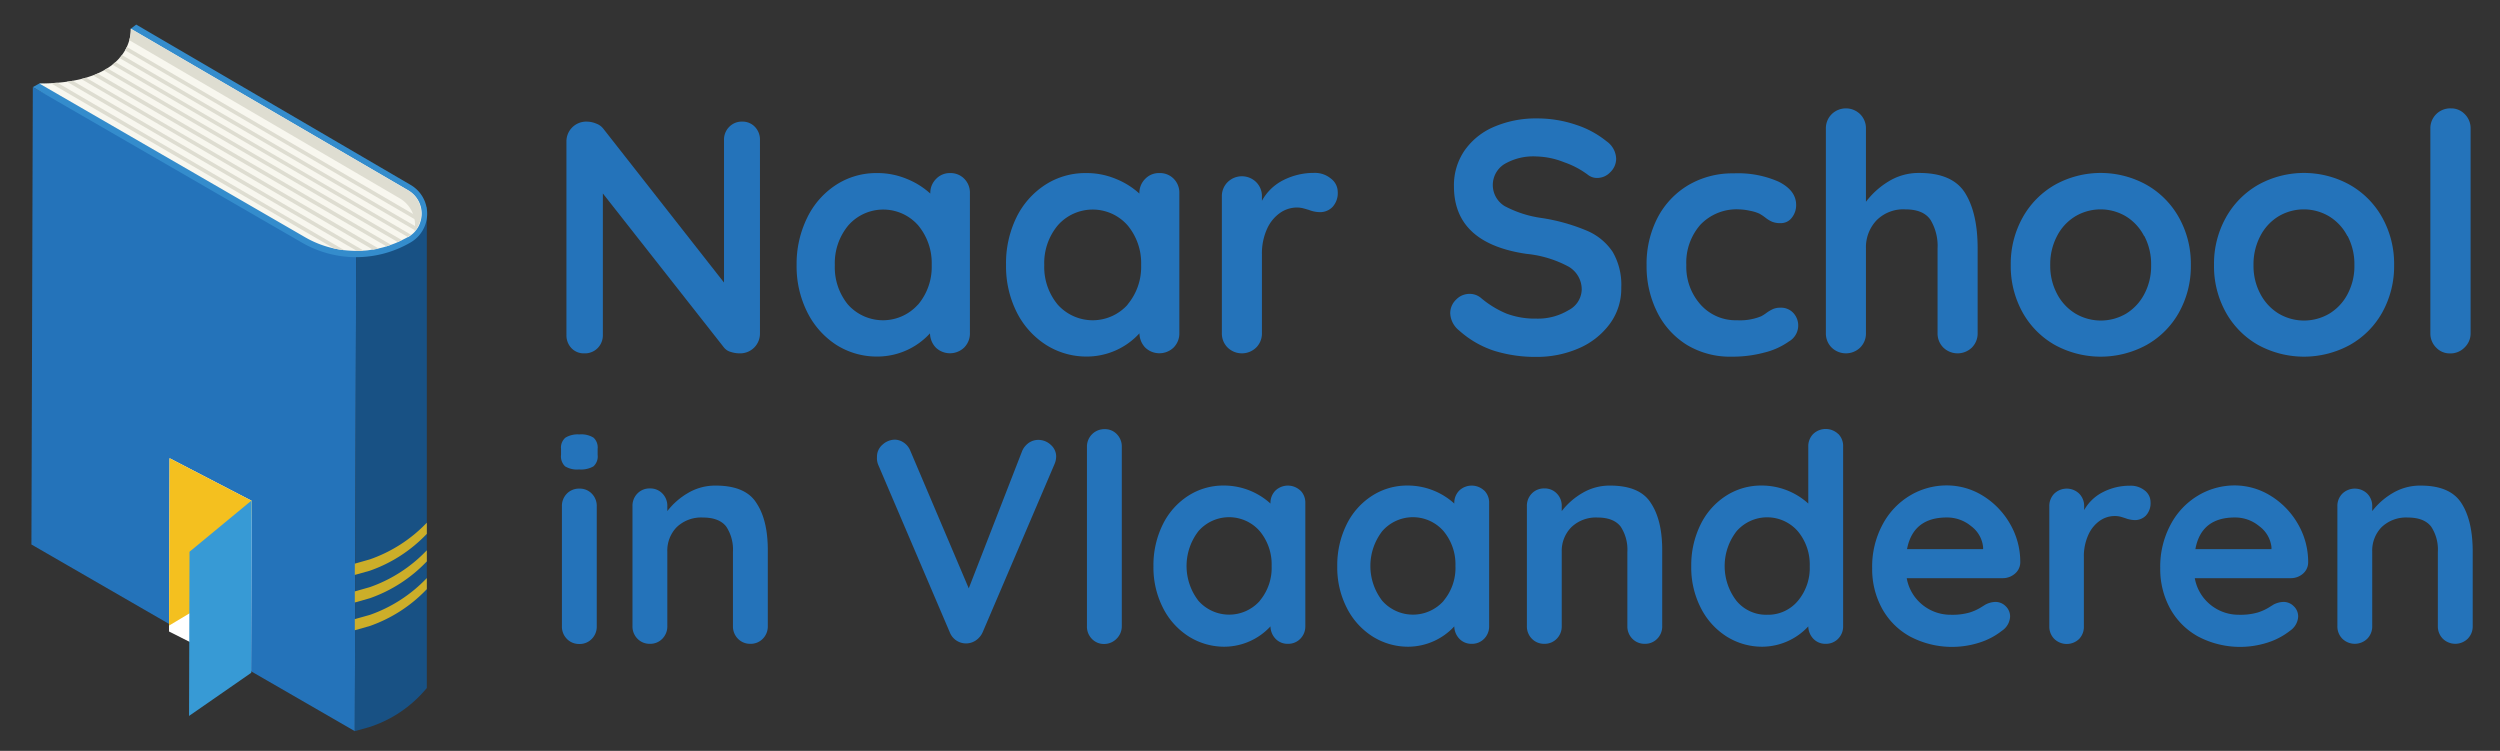 <svg id="Laag_1" data-name="Laag 1" xmlns="http://www.w3.org/2000/svg" viewBox="0 0 430.45 129.29"><rect x="0" y="0" width="430.45" height="129.29" fill="#333333" stroke="none"/><defs><style>.cls-1{isolation:isolate;}.cls-2{fill:#2473ba;}.cls-3{fill:#185184;}.cls-4{fill:#348ccc;}.cls-5{fill:#f8f7ef;}.cls-6{fill:#fff;}.cls-7{fill:#f4c01f;}.cls-8{fill:#379ad5;}.cls-9{fill:#ccae29;}.cls-10{fill:#deddd1;}</style></defs><g class="cls-1"><polygon class="cls-2" points="5.65 15.04 5.41 93.75 61.09 125.89 61.33 43.2 5.65 15.04"/><path class="cls-3" d="M61.09,125.89l2.6-.73a21.31,21.31,0,0,0,9.8-6.7h0V35.66L61.33,39.85Z"/><path class="cls-4" d="M61.3,44.28a18.67,18.67,0,0,0,9.37-2.52l0,0a5.73,5.73,0,0,0,0-9.94L23.45,4.23l-.93.71c3.4,12.38-15.75,9.25-15.75,9.44L5.65,15,52,41.78A18.6,18.6,0,0,0,61.3,44.28Z"/><path class="cls-5" d="M6.77,14.38,52.52,40.84a17.29,17.29,0,0,0,5,1.94,18.06,18.06,0,0,0,1.79.3,19.1,19.1,0,0,0,2.15.12c.39,0,.78,0,1.17-.05.55,0,1.09-.11,1.62-.2.32-.05.64-.12,1-.19s.9-.22,1.34-.35l.79-.28c.39-.14.78-.29,1.16-.46l.7-.34q.48-.24,1-.51l.05,0h0a4.63,4.63,0,0,0,.56-.39,4.57,4.57,0,0,0,.6-.56l.12-.16a3.54,3.54,0,0,0,.37-.52,3.66,3.66,0,0,0,.41-.9,3.55,3.55,0,0,0,.17-.64,4.61,4.61,0,0,0-2.24-4.88L22.77,5.09l-.25-.15s0,.1,0,.29a7,7,0,0,1-.26,1.69,7.7,7.7,0,0,1-.43,1.17,6.32,6.32,0,0,1-.3.57,7.2,7.2,0,0,1-.54.82,6,6,0,0,1-.41.5,8,8,0,0,1-.71.72l-.51.44c-.28.21-.57.42-.89.62s-.4.25-.62.37-.69.36-1.07.53-.48.21-.73.3-.81.29-1.25.42c-.28.08-.56.16-.86.23-.46.12-.94.21-1.44.3-.32.07-.65.12-1,.16-.52.08-1.07.13-1.63.18-.37,0-.75.06-1.14.08C8.12,14.36,7.46,14.38,6.77,14.38Z"/></g><polygon class="cls-6" points="29.19 78.89 29.1 108.73 43.23 115.86 43.32 86.22 29.19 78.89"/><polygon class="cls-7" points="29.19 78.89 29.11 107.71 42.98 99.42 43.32 86.22 29.19 78.89"/><polygon class="cls-8" points="32.63 95 32.55 123.27 43.23 115.86 43.32 86.17 32.63 95"/><path class="cls-9" d="M63.69,105.87a24.87,24.87,0,0,0,9.8-6.34v1.91a24.87,24.87,0,0,1-9.8,6.34l-2.6.74V106.6Z"/><path class="cls-9" d="M63.69,101.09a24.87,24.87,0,0,0,9.8-6.34v1.91a24.87,24.87,0,0,1-9.8,6.34l-2.6.74v-1.91Z"/><path class="cls-9" d="M63.69,96.31A24.87,24.87,0,0,0,73.49,90v1.92a24.87,24.87,0,0,1-9.8,6.34l-2.6.73V97.05Z"/><path class="cls-10" d="M71.37,39.74v.09a4.66,4.66,0,0,0-1.17-7.1L22.77,5.09l-.25-.15s0,.1,0,.29a7,7,0,0,1-.26,1.69l46.52,27.2A5.32,5.32,0,0,1,71.37,39.74Z"/><path class="cls-10" d="M21.54,8.66,72.26,38.25a3.55,3.55,0,0,0,.17-.64L21.84,8.09A6.32,6.32,0,0,1,21.54,8.66Z"/><path class="cls-10" d="M20.59,10,71.48,39.67a3.54,3.54,0,0,0,.37-.52L21,9.48A6,6,0,0,1,20.59,10Z"/><path class="cls-10" d="M19.37,11.14,70.18,40.79h0a4.63,4.63,0,0,0,.56-.39L19.88,10.7Z"/><path class="cls-10" d="M17.86,12.13,68.47,41.67l.7-.34L18.48,11.76C18.28,11.89,18.08,12,17.86,12.13Z"/><path class="cls-10" d="M16.06,13,66.52,42.41l.79-.28L16.79,12.66C16.55,12.76,16.31,12.87,16.06,13Z"/><path class="cls-10" d="M14,13.61,64.23,43c.32-.05.64-.12,1-.19L14.81,13.38C14.53,13.46,14.25,13.54,14,13.61Z"/><path class="cls-10" d="M11.52,14.07,61.44,43.2c.39,0,.78,0,1.17-.05L12.51,13.91C12.19,14,11.86,14,11.52,14.07Z"/><path class="cls-10" d="M8.75,14.33,57.5,42.78a18.06,18.06,0,0,0,1.79.3L9.89,14.25C9.52,14.29,9.14,14.31,8.75,14.33Z"/><path class="cls-2" d="M130,21.86a3.17,3.17,0,0,1,.85,2.28V57.37a3.4,3.4,0,0,1-3.48,3.47,4.9,4.9,0,0,1-1.56-.25,2.24,2.24,0,0,1-1.12-.71L103.8,33.31V57.65a3.14,3.14,0,0,1-.89,2.28,3.07,3.07,0,0,1-2.31.91,2.9,2.9,0,0,1-2.22-.91,3.19,3.19,0,0,1-.85-2.28V24.42A3.4,3.4,0,0,1,101,20.94a4.32,4.32,0,0,1,1.68.35,2.69,2.69,0,0,1,1.23.91l20.75,26.45V24.14a3.11,3.11,0,0,1,.88-2.28,3,3,0,0,1,2.25-.92A2.93,2.93,0,0,1,130,21.86Z"/><path class="cls-2" d="M166,30.75a3.38,3.38,0,0,1,1,2.51V57.37a3.41,3.41,0,0,1-1,2.48,3.53,3.53,0,0,1-4.87,0,3.61,3.61,0,0,1-1-2.46,12.29,12.29,0,0,1-9,4,13,13,0,0,1-7.12-2,14.24,14.24,0,0,1-5-5.61,17.59,17.59,0,0,1-1.85-8.15A18,18,0,0,1,139,37.45a14,14,0,0,1,5-5.65,12.69,12.69,0,0,1,7-2,13.07,13.07,0,0,1,5.13,1,13.42,13.42,0,0,1,4.05,2.53v-.05a3.39,3.39,0,0,1,1-2.48,3.26,3.26,0,0,1,2.45-1A3.29,3.29,0,0,1,166,30.75Zm-7.92,21.69a10.06,10.06,0,0,0,2.34-6.81,10.14,10.14,0,0,0-2.34-6.84,8,8,0,0,0-12,0,10.14,10.14,0,0,0-2.34,6.84A10.14,10.14,0,0,0,146,52.44a8.08,8.08,0,0,0,12.06,0Z"/><path class="cls-2" d="M202.06,30.75a3.38,3.38,0,0,1,1,2.51V57.37a3.41,3.41,0,0,1-1,2.48,3.53,3.53,0,0,1-4.87,0,3.61,3.61,0,0,1-1-2.46,12.29,12.29,0,0,1-8.95,4,13,13,0,0,1-7.12-2,14.24,14.24,0,0,1-5.05-5.61,17.59,17.59,0,0,1-1.85-8.15A18,18,0,0,1,175,37.45a14,14,0,0,1,5-5.65,12.69,12.69,0,0,1,7-2,13.07,13.07,0,0,1,5.13,1,13.42,13.42,0,0,1,4.05,2.53v-.05a3.39,3.39,0,0,1,1-2.48,3.26,3.26,0,0,1,2.45-1A3.29,3.29,0,0,1,202.06,30.75Zm-7.92,21.69a10.06,10.06,0,0,0,2.34-6.81,10.14,10.14,0,0,0-2.34-6.84,8,8,0,0,0-12,0,10.14,10.14,0,0,0-2.34,6.84,10.14,10.14,0,0,0,2.31,6.81,8.08,8.08,0,0,0,12.06,0Z"/><path class="cls-2" d="M229.16,30.75A2.88,2.88,0,0,1,230.33,33a3.52,3.52,0,0,1-.91,2.65,3,3,0,0,1-2.17.88,5.55,5.55,0,0,1-1.93-.4l-.77-.22a4.47,4.47,0,0,0-1.29-.18,5.1,5.1,0,0,0-2.85.92,6.7,6.7,0,0,0-2.25,2.76,10.19,10.19,0,0,0-.88,4.42V57.37a3.41,3.41,0,0,1-1,2.48,3.53,3.53,0,0,1-4.9,0,3.41,3.41,0,0,1-1-2.48V33.83a3.39,3.39,0,0,1,1-2.48,3.5,3.5,0,0,1,4.9,0,3.39,3.39,0,0,1,1,2.48v.74A8.57,8.57,0,0,1,221,31a11.55,11.55,0,0,1,5.25-1.23A4.3,4.3,0,0,1,229.16,30.75Z"/><path class="cls-2" d="M257.24,60.39a16.88,16.88,0,0,1-6-3.48,4,4,0,0,1-1.54-3,3.22,3.22,0,0,1,1-2.31,3.18,3.18,0,0,1,2.34-1,3,3,0,0,1,1.94.69A16.73,16.73,0,0,0,259.4,54a14,14,0,0,0,5.13.86,10.17,10.17,0,0,0,5.5-1.43,4.11,4.11,0,0,0,2.31-3.53,4.53,4.53,0,0,0-2.28-4,19.22,19.22,0,0,0-7.24-2.19q-12.48-1.83-12.48-11.63a10.54,10.54,0,0,1,1.88-6.24,11.81,11.81,0,0,1,5.13-4.05,18.19,18.19,0,0,1,7.24-1.4,20.76,20.76,0,0,1,6.75,1.09,16.37,16.37,0,0,1,5.28,2.85,3.8,3.8,0,0,1,1.65,3,3.22,3.22,0,0,1-1,2.31,3.1,3.1,0,0,1-2.28,1,2.52,2.52,0,0,1-1.54-.51,14.84,14.84,0,0,0-4.13-2.19,13.63,13.63,0,0,0-4.76-1A9.82,9.82,0,0,0,259,28.27a4.25,4.25,0,0,0,.06,7.21,19.1,19.1,0,0,0,6.35,2.05,32.65,32.65,0,0,1,7.84,2.2,10,10,0,0,1,4.42,3.64,11.22,11.22,0,0,1,1.48,6.13,10.21,10.21,0,0,1-2,6.3A13,13,0,0,1,271.77,60a18,18,0,0,1-7.24,1.45A23.91,23.91,0,0,1,257.24,60.39Z"/><path class="cls-2" d="M306.26,31.29q3,1.51,3,4a3.45,3.45,0,0,1-.74,2.19,2.35,2.35,0,0,1-1.94.94,3.65,3.65,0,0,1-1.48-.25A5.08,5.08,0,0,1,304,37.5a8.52,8.52,0,0,0-1.06-.71,7.08,7.08,0,0,0-1.68-.51,9.57,9.57,0,0,0-1.79-.23,8.61,8.61,0,0,0-6.7,2.65,9.86,9.86,0,0,0-2.42,6.93,9.75,9.75,0,0,0,2.45,6.81,8.08,8.08,0,0,0,6.27,2.7,9.67,9.67,0,0,0,4.16-.68,6.71,6.71,0,0,0,.94-.6,6.72,6.72,0,0,1,1.11-.65,3.1,3.1,0,0,1,1.25-.23,2.87,2.87,0,0,1,2.25.91,3.17,3.17,0,0,1-.76,4.9,12.43,12.43,0,0,1-4.22,1.91,21,21,0,0,1-5.59.71,14.39,14.39,0,0,1-7.72-2,13.88,13.88,0,0,1-5.16-5.67,17.59,17.59,0,0,1-1.82-8.06,17.24,17.24,0,0,1,1.9-8.21,14.08,14.08,0,0,1,5.33-5.62,14.94,14.94,0,0,1,7.76-2A17.23,17.23,0,0,1,306.26,31.29Z"/><path class="cls-2" d="M338.35,33.23q2.16,3.45,2.16,9.55V57.37a3.41,3.41,0,0,1-1,2.48,3.53,3.53,0,0,1-4.9,0,3.41,3.41,0,0,1-1-2.48V42.78a8.68,8.68,0,0,0-1.22-4.93q-1.23-1.8-4.31-1.8a6.49,6.49,0,0,0-5,1.91,6.74,6.74,0,0,0-1.8,4.82V57.37a3.41,3.41,0,0,1-1,2.48,3.53,3.53,0,0,1-4.9,0,3.41,3.41,0,0,1-1-2.48V22.14a3.41,3.41,0,0,1,1-2.48,3.5,3.5,0,0,1,4.9,0,3.41,3.41,0,0,1,1,2.48v12.6a14.05,14.05,0,0,1,3.9-3.51,9.89,9.89,0,0,1,5.28-1.45Q336.18,29.78,338.35,33.23Z"/><path class="cls-2" d="M375.17,53.81a14.5,14.5,0,0,1-5.62,5.61,16.48,16.48,0,0,1-15.7,0,14.56,14.56,0,0,1-5.59-5.61,16.39,16.39,0,0,1-2.05-8.18,16.37,16.37,0,0,1,2.05-8.18,14.73,14.73,0,0,1,5.59-5.65,16.26,16.26,0,0,1,15.7,0,14.67,14.67,0,0,1,5.62,5.65,16.26,16.26,0,0,1,2.05,8.18A16.29,16.29,0,0,1,375.17,53.81Zm-6-13.17a8.56,8.56,0,0,0-3.13-3.39,8.52,8.52,0,0,0-8.72,0,8.52,8.52,0,0,0-3.14,3.39,10.41,10.41,0,0,0-1.17,5,10.23,10.23,0,0,0,1.17,4.95A8.59,8.59,0,0,0,357.36,54a8.58,8.58,0,0,0,8.72,0,8.64,8.64,0,0,0,3.13-3.37,10.23,10.23,0,0,0,1.17-4.95A10.41,10.41,0,0,0,369.21,40.64Z"/><path class="cls-2" d="M410.17,53.81a14.5,14.5,0,0,1-5.62,5.61,16.48,16.48,0,0,1-15.7,0,14.56,14.56,0,0,1-5.59-5.61,16.29,16.29,0,0,1-2.05-8.18,16.26,16.26,0,0,1,2.05-8.18,14.73,14.73,0,0,1,5.59-5.65,16.26,16.26,0,0,1,15.7,0,14.67,14.67,0,0,1,5.62,5.65,16.37,16.37,0,0,1,2.05,8.18A16.39,16.39,0,0,1,410.17,53.81Zm-6-13.17a8.52,8.52,0,0,0-3.14-3.39,8.52,8.52,0,0,0-8.72,0,8.56,8.56,0,0,0-3.13,3.39,10.41,10.41,0,0,0-1.17,5,10.23,10.23,0,0,0,1.17,4.95A8.64,8.64,0,0,0,392.35,54a8.58,8.58,0,0,0,8.72,0,8.59,8.59,0,0,0,3.14-3.37,10.23,10.23,0,0,0,1.17-4.95A10.41,10.41,0,0,0,404.21,40.64Z"/><path class="cls-2" d="M424.33,59.85a3.37,3.37,0,0,1-2.48,1,3.2,3.2,0,0,1-2.39-1,3.41,3.41,0,0,1-1-2.48V22.14A3.42,3.42,0,0,1,422,18.66a3.24,3.24,0,0,1,2.39,1,3.41,3.41,0,0,1,1,2.48V57.37A3.35,3.35,0,0,1,424.33,59.85Z"/><path class="cls-2" d="M97.3,80.3a2.38,2.38,0,0,1-.7-2v-1a2.24,2.24,0,0,1,.75-1.94,4.08,4.08,0,0,1,2.4-.56,4,4,0,0,1,2.45.56,2.31,2.31,0,0,1,.7,1.94v1a2.3,2.3,0,0,1-.72,2,4.36,4.36,0,0,1-2.48.53A4,4,0,0,1,97.3,80.3ZM101.9,110a2.87,2.87,0,0,1-2.15.88A2.9,2.9,0,0,1,97.6,110a3,3,0,0,1-.85-2.17V87.14A3,3,0,0,1,97.6,85a2.89,2.89,0,0,1,2.15-.87,2.86,2.86,0,0,1,2.15.87,3,3,0,0,1,.85,2.17V107.8A3,3,0,0,1,101.9,110Z"/><path class="cls-2" d="M130.25,86.62q2,3,1.95,8.37V107.8a3,3,0,0,1-.85,2.17,2.87,2.87,0,0,1-2.15.88,2.9,2.9,0,0,1-2.15-.88,3,3,0,0,1-.85-2.17V95a7.17,7.17,0,0,0-1.15-4.32c-.76-1-2.08-1.57-4-1.57a6.09,6.09,0,0,0-4.55,1.67A5.78,5.78,0,0,0,114.9,95V107.8a3,3,0,0,1-.85,2.17,2.87,2.87,0,0,1-2.15.88,2.9,2.9,0,0,1-2.15-.88,3,3,0,0,1-.85-2.17V87.14a3,3,0,0,1,.85-2.17,2.89,2.89,0,0,1,2.15-.87,2.86,2.86,0,0,1,2.15.87,3,3,0,0,1,.85,2.17V88a12.29,12.29,0,0,1,3.53-3.1,9.18,9.18,0,0,1,4.77-1.29C126.6,83.6,129,84.6,130.25,86.62Z"/><path class="cls-2" d="M180.93,76.6a2.65,2.65,0,0,1,.92,2,3.37,3.37,0,0,1-.3,1.35l-12.35,28.9a3.33,3.33,0,0,1-1.25,1.46,3,3,0,0,1-4.4-1.4L151.2,80A2.9,2.9,0,0,1,151,78.7a2.71,2.71,0,0,1,1-2.18A3.2,3.2,0,0,1,154,75.7a2.78,2.78,0,0,1,1.6.5,3.09,3.09,0,0,1,1.15,1.44L166.8,101.3,176,77.64a3.31,3.31,0,0,1,1.15-1.4,2.88,2.88,0,0,1,1.6-.5A3.11,3.11,0,0,1,180.93,76.6Z"/><path class="cls-2" d="M192.23,110a3,3,0,0,1-2.18.88A2.84,2.84,0,0,1,188,110a3,3,0,0,1-.85-2.17V76.89a3,3,0,0,1,3.05-3,2.8,2.8,0,0,1,2.1.87,3,3,0,0,1,.85,2.17V107.8A3,3,0,0,1,192.23,110Z"/><path class="cls-2" d="M223.9,84.45a2.93,2.93,0,0,1,.85,2.19V107.8a3,3,0,0,1-.85,2.17,2.87,2.87,0,0,1-2.15.88,2.83,2.83,0,0,1-2.12-.86,3.15,3.15,0,0,1-.88-2.14,10.87,10.87,0,0,1-7.85,3.5,11.47,11.47,0,0,1-6.25-1.78,12.45,12.45,0,0,1-4.42-4.93,15.37,15.37,0,0,1-1.63-7.15,15.82,15.82,0,0,1,1.6-7.17,12.29,12.29,0,0,1,4.38-4.95,11.15,11.15,0,0,1,6.12-1.77,11.93,11.93,0,0,1,8.05,3.1v-.06a3,3,0,0,1,.85-2.17,3.12,3.12,0,0,1,4.3,0Zm-7,19a8.81,8.81,0,0,0,2.05-6,8.93,8.93,0,0,0-2.05-6,7,7,0,0,0-10.55,0,9.81,9.81,0,0,0,0,12,7.06,7.06,0,0,0,10.57,0Z"/><path class="cls-2" d="M255.55,84.45a2.93,2.93,0,0,1,.85,2.19V107.8a3,3,0,0,1-.85,2.17,2.87,2.87,0,0,1-2.15.88,2.83,2.83,0,0,1-2.12-.86,3.15,3.15,0,0,1-.88-2.14,10.87,10.87,0,0,1-7.85,3.5,11.47,11.47,0,0,1-6.25-1.78,12.45,12.45,0,0,1-4.42-4.93,15.25,15.25,0,0,1-1.63-7.15,15.82,15.82,0,0,1,1.6-7.17,12.29,12.29,0,0,1,4.38-4.95,11.15,11.15,0,0,1,6.12-1.77,11.93,11.93,0,0,1,8.05,3.1v-.06a3,3,0,0,1,.85-2.17,3.12,3.12,0,0,1,4.3,0Zm-7,19a8.81,8.81,0,0,0,2.05-6,8.93,8.93,0,0,0-2.05-6,7,7,0,0,0-10.55,0,9.81,9.81,0,0,0,0,12,7.06,7.06,0,0,0,10.57,0Z"/><path class="cls-2" d="M284.25,86.62q2,3,1.95,8.37V107.8a3,3,0,0,1-.85,2.17,2.87,2.87,0,0,1-2.15.88,2.9,2.9,0,0,1-2.15-.88,3,3,0,0,1-.85-2.17V95a7.17,7.17,0,0,0-1.15-4.32c-.76-1-2.08-1.57-3.95-1.57a6.09,6.09,0,0,0-4.55,1.67A5.78,5.78,0,0,0,268.9,95V107.8a3,3,0,0,1-.85,2.17,2.87,2.87,0,0,1-2.15.88,2.9,2.9,0,0,1-2.15-.88,3,3,0,0,1-.85-2.17V87.14a3,3,0,0,1,.85-2.17,2.89,2.89,0,0,1,2.15-.87,2.86,2.86,0,0,1,2.15.87,3,3,0,0,1,.85,2.17V88a12.29,12.29,0,0,1,3.53-3.1,9.18,9.18,0,0,1,4.77-1.29C280.6,83.6,283,84.6,284.25,86.62Z"/><path class="cls-2" d="M316.5,74.7a2.93,2.93,0,0,1,.85,2.19V107.8a3,3,0,0,1-.85,2.17,2.89,2.89,0,0,1-2.15.88,2.83,2.83,0,0,1-2.12-.86,3.15,3.15,0,0,1-.88-2.14,10.87,10.87,0,0,1-7.85,3.5,11.47,11.47,0,0,1-6.25-1.78,12.45,12.45,0,0,1-4.42-4.93,15.25,15.25,0,0,1-1.63-7.15,15.82,15.82,0,0,1,1.6-7.17,12.29,12.29,0,0,1,4.38-4.95,11.15,11.15,0,0,1,6.12-1.77,11.93,11.93,0,0,1,8.05,3.1V76.89a3,3,0,0,1,.85-2.17,3.12,3.12,0,0,1,4.3,0Zm-6.95,28.77a8.81,8.81,0,0,0,2.05-6,8.93,8.93,0,0,0-2.05-6,7,7,0,0,0-10.55,0,9.81,9.81,0,0,0,0,12,6.62,6.62,0,0,0,5.27,2.38A6.69,6.69,0,0,0,309.55,103.47Z"/><path class="cls-2" d="M346.9,98.8a3.18,3.18,0,0,1-2.1.75H328.3a7.57,7.57,0,0,0,2.75,4.62,7.67,7.67,0,0,0,4.85,1.68,10.72,10.72,0,0,0,3.2-.38,8.48,8.48,0,0,0,1.83-.8l.92-.57a3.85,3.85,0,0,1,1.7-.46,2.45,2.45,0,0,1,1.8.75,2.41,2.41,0,0,1,.75,1.75,3.11,3.11,0,0,1-1.4,2.46,12.15,12.15,0,0,1-3.75,2,15.49,15.49,0,0,1-12.07-1,12.2,12.2,0,0,1-4.83-4.83,14.11,14.11,0,0,1-1.7-6.92,15.3,15.3,0,0,1,1.8-7.55,12.75,12.75,0,0,1,4.75-5,12.29,12.29,0,0,1,6.3-1.72,11.77,11.77,0,0,1,6.23,1.79,13.58,13.58,0,0,1,4.67,4.85,13,13,0,0,1,1.75,6.61A2.57,2.57,0,0,1,346.9,98.8Zm-18.55-4.25h13.1V94.2a5.13,5.13,0,0,0-2.05-3.6,6.48,6.48,0,0,0-4.2-1.5Q329.4,89.1,328.35,94.55Z"/><path class="cls-2" d="M369.28,84.45a2.52,2.52,0,0,1,1,2,3.11,3.11,0,0,1-.8,2.32,2.63,2.63,0,0,1-1.9.78,5.05,5.05,0,0,1-1.7-.35l-.67-.21a4.12,4.12,0,0,0-1.13-.14,4.45,4.45,0,0,0-2.5.79,5.86,5.86,0,0,0-2,2.43,8.89,8.89,0,0,0-.78,3.88V107.8A3,3,0,0,1,358,110a3.07,3.07,0,0,1-4.3,0,3,3,0,0,1-.85-2.17V87.14A3,3,0,0,1,353.7,85a3.09,3.09,0,0,1,4.3,0,3,3,0,0,1,.85,2.17v.66a7.62,7.62,0,0,1,3.3-3.13,10.1,10.1,0,0,1,4.6-1.07A3.83,3.83,0,0,1,369.28,84.45Z"/><path class="cls-2" d="M396.5,98.8a3.18,3.18,0,0,1-2.1.75H377.9a7.57,7.57,0,0,0,2.75,4.62,7.67,7.67,0,0,0,4.85,1.68,10.72,10.72,0,0,0,3.2-.38,8.48,8.48,0,0,0,1.83-.8l.92-.57a3.85,3.85,0,0,1,1.7-.46,2.45,2.45,0,0,1,1.8.75,2.41,2.41,0,0,1,.75,1.75,3.14,3.14,0,0,1-1.4,2.46,12.15,12.15,0,0,1-3.75,2,15.49,15.49,0,0,1-12.07-1,12.2,12.2,0,0,1-4.83-4.83,14.11,14.11,0,0,1-1.7-6.92,15.3,15.3,0,0,1,1.8-7.55,12.75,12.75,0,0,1,4.75-5,12.29,12.29,0,0,1,6.3-1.72A11.77,11.77,0,0,1,391,85.39a13.58,13.58,0,0,1,4.67,4.85,13,13,0,0,1,1.75,6.61A2.57,2.57,0,0,1,396.5,98.8ZM378,94.55h13.1V94.2A5.17,5.17,0,0,0,389,90.6a6.48,6.48,0,0,0-4.2-1.5Q379,89.1,378,94.55Z"/><path class="cls-2" d="M423.8,86.62q1.95,3,1.95,8.37V107.8a3,3,0,0,1-.85,2.17,3.07,3.07,0,0,1-4.3,0,3,3,0,0,1-.85-2.17V95a7.17,7.17,0,0,0-1.15-4.32c-.77-1-2.08-1.57-4-1.57a6.09,6.09,0,0,0-4.55,1.67A5.78,5.78,0,0,0,408.45,95V107.8a3,3,0,0,1-.85,2.17,3.07,3.07,0,0,1-4.3,0,3,3,0,0,1-.85-2.17V87.14A3,3,0,0,1,403.3,85a3.09,3.09,0,0,1,4.3,0,3,3,0,0,1,.85,2.17V88a12.25,12.25,0,0,1,3.52-3.1,9.21,9.21,0,0,1,4.78-1.29C420.15,83.6,422.5,84.6,423.8,86.62Z"/></svg>